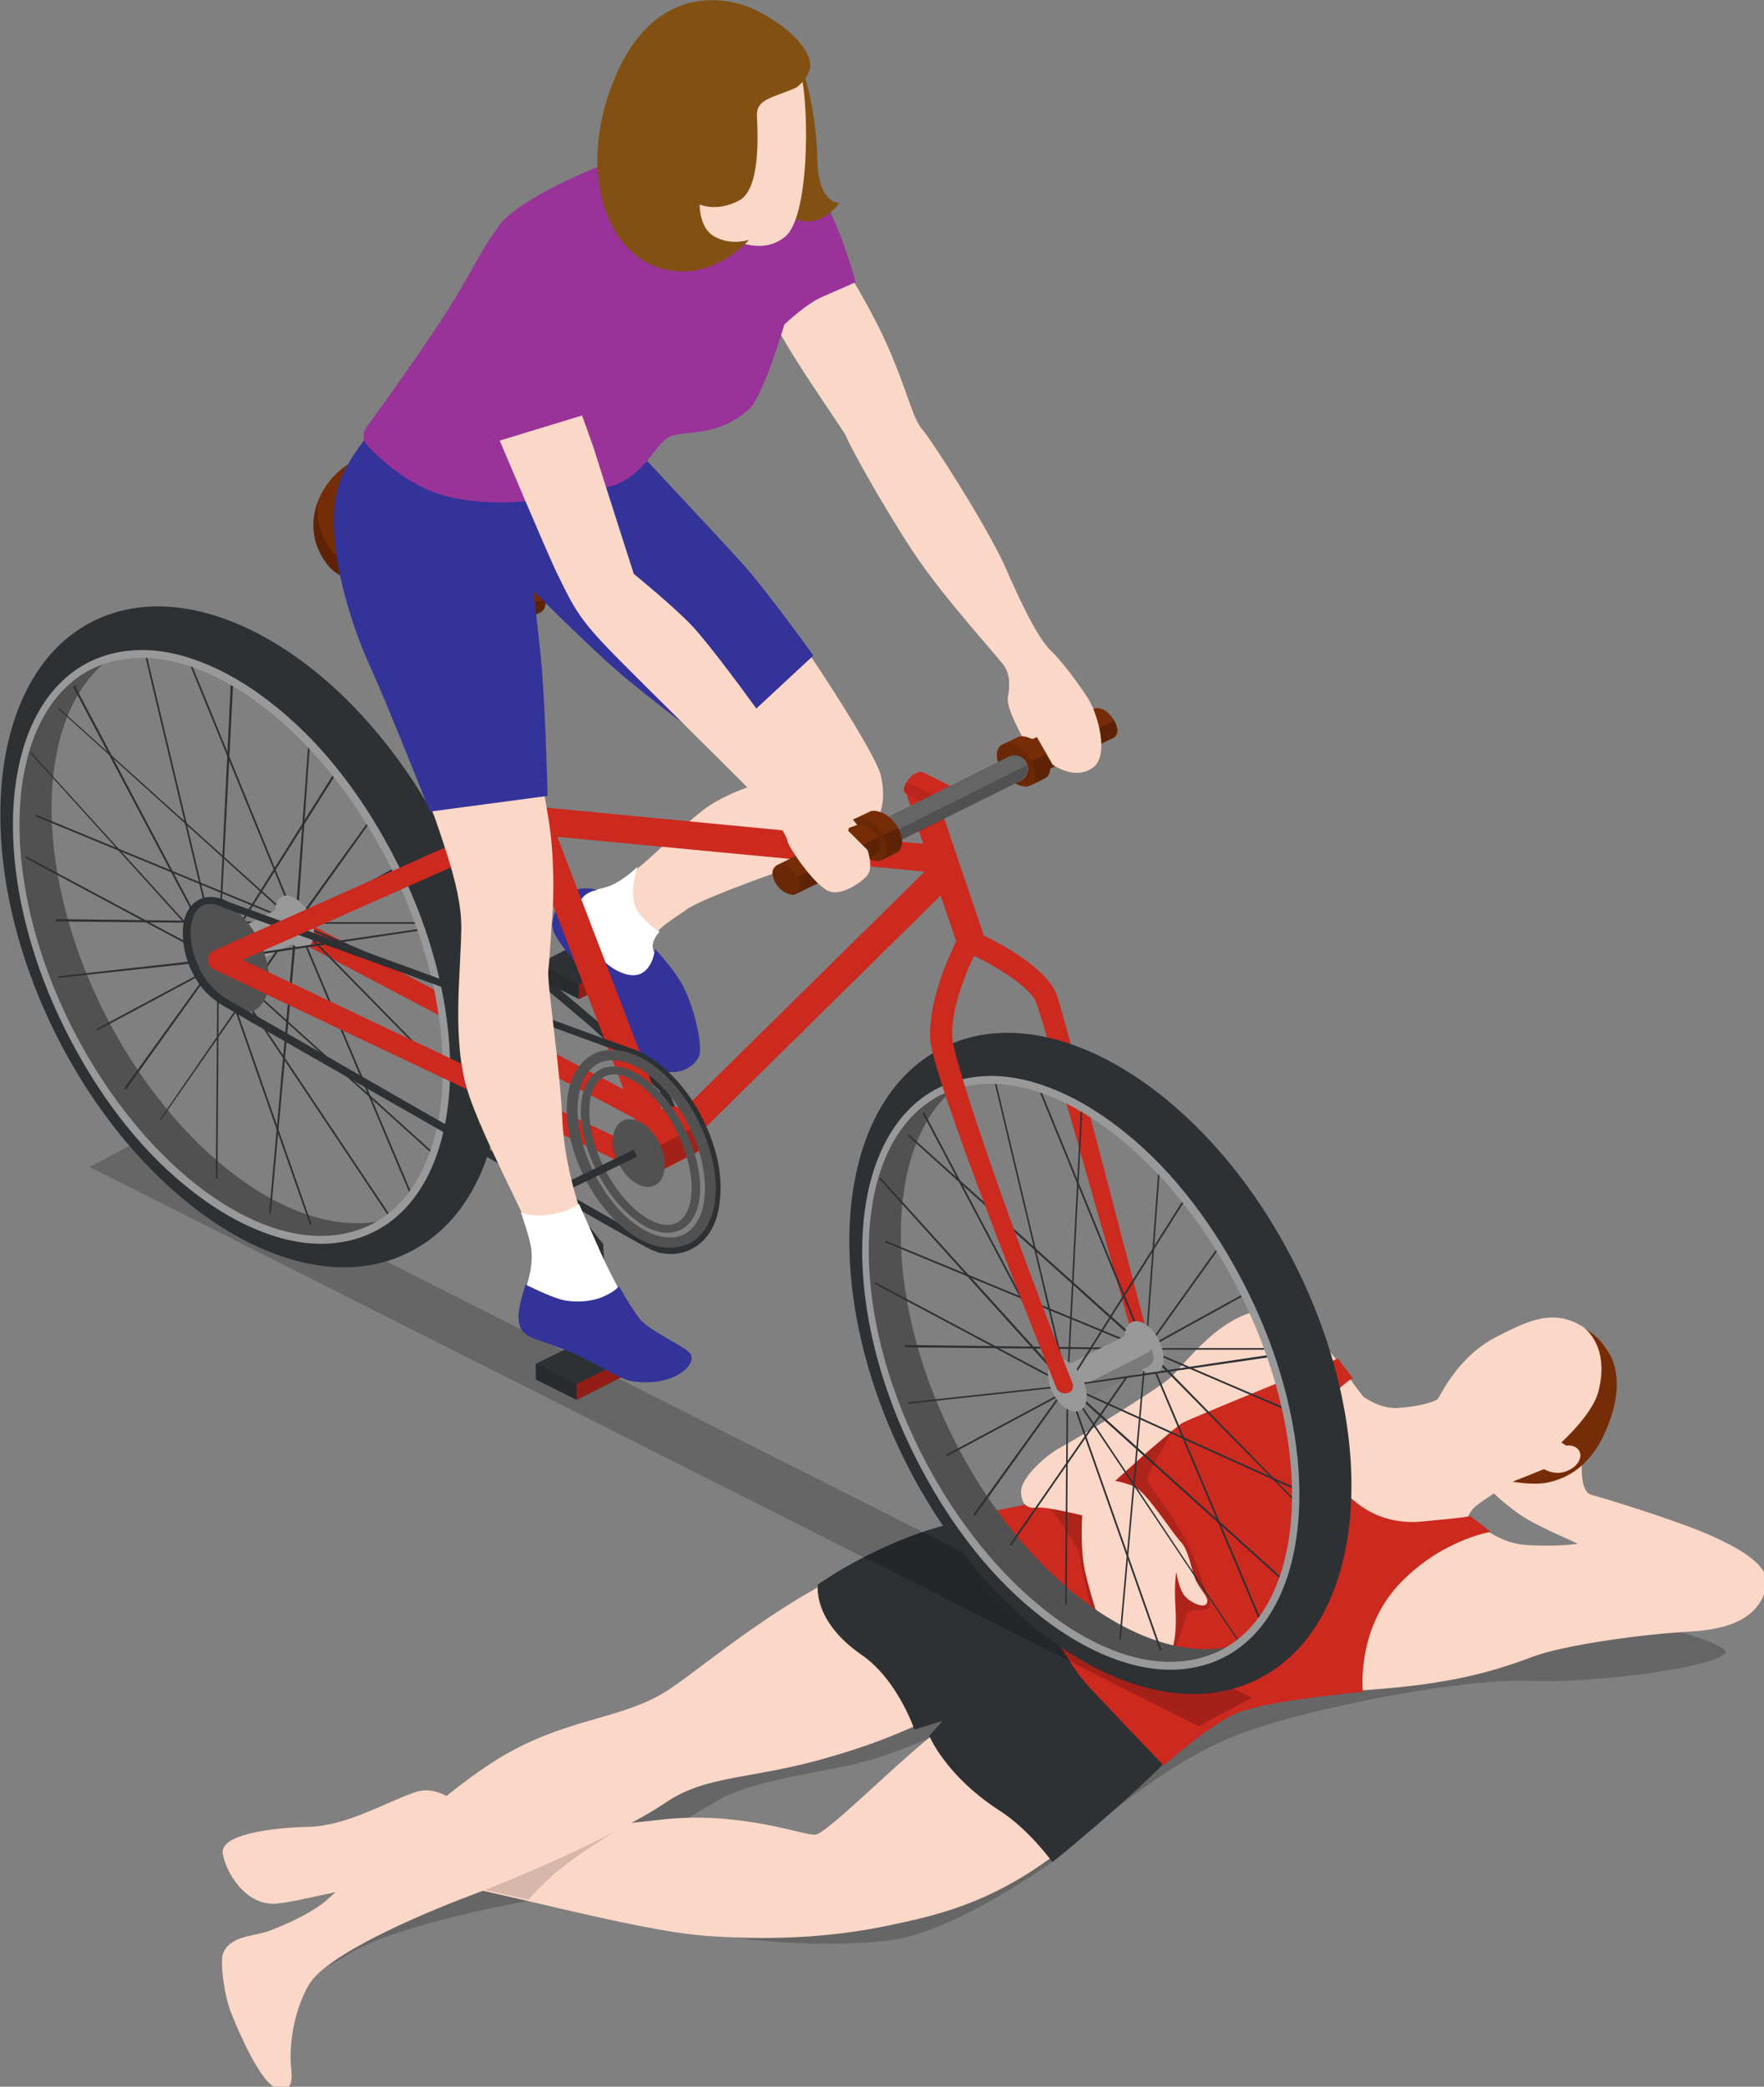<?xml version="1.0" encoding="UTF-8" standalone="no"?>
<svg
   xmlns:dc="http://purl.org/dc/elements/1.1/"
   xmlns:cc="http://creativecommons.org/ns#"
   xmlns:rdf="http://www.w3.org/1999/02/22-rdf-syntax-ns#"
   xmlns:svg="http://www.w3.org/2000/svg"
   xmlns="http://www.w3.org/2000/svg"
   id="svg3224"
   version="1.1"
   viewBox="0 0 59.612 70.499"
   height="70.499mm"
   width="59.612mm">
  <rect x="0" y="0" width="59.612" height="70.499" fill="#808080" stroke="none"/>
  <defs
     id="defs3218" />
  <g
     transform="translate(-88.344,-110.073)"
     id="layer1">
    <g
       transform="matrix(0.265,0,0,0.265,84.45,135.513)"
       id="g3804">
      <path
         style="opacity:0.2"
         d="m 209.7,107.5 c 0,0 27.3,5.5 24.9,7.4 -2.4,1.9 -17.2,3.7 -24.6,3.4 -9.9,-0.4 -30.8,4.1 -37.8,7 -9.5,3.8 -18.1,11.7 -20.8,14.1 -2.7,2.4 -15.4,11.1 -23.4,12 -21.1,2.3 -42.2,-5.7 -42.2,-5.7 0,0 -19.5,3 -26.8,7.5 -11.9,7.4 -12.2,2.7 -9.5,0.8 7.4,-5 37.1,-19.7 37.1,-19.7 l 17.7,-8.2 46.9,-9.5 c 0,0 -16.4,9.1 -25.2,11.7 -6.6,1.9 -15,2.3 -20.4,5.6 -4.5,2.7 -12.6,7.5 -12.6,7.5 l 44.6,-3.4 24,-19.2 25.9,-11.4 z"
         id="path3769" />
      <path
         style="fill:#fbd7c7"
         d="m 145.3,118.1 c -3.5,0.6 -8.1,4.1 -12.9,8.1 -4.8,4 -12.3,11.5 -13.7,11.7 -1.4,0.2 -9.5,-3.1 -19.8,-1.9 -10.3,1.2 -19.9,1.4 -22.2,0.4 -2.3,-1 -5.4,-5.2 -9.1,-3.9 -3.8,1.3 -8.5,4.2 -13.4,4.4 -5,0.1 -11.5,1 -11.1,3.4 0.4,2.5 3,6.7 6.8,6.4 3.7,-0.3 13.4,-3.4 19.9,-2.8 6.4,0.6 25.4,6.2 34.9,6.9 9.5,0.7 17.2,0 23.7,-1.4 6.5,-1.4 16.1,-3.3 27.5,-14.8 11.4,-11.5 14.8,-13.4 14.8,-13.4 0,0 -10.1,-5.7 -25.4,-3.1 z"
         id="path3771" />
      <path
         style="opacity:0.15"
         d="m 85.4,136.9 c 2.9,-0.1 6.3,-0.3 9.8,-0.6 -1.9,1 -6,3.6 -8.6,5.6 -1.8,1.4 -3.4,3 -4.5,4.3 -5.3,-1.2 -10,-2.3 -12.6,-2.5 -0.6,-0.1 -1.2,-0.1 -1.8,-0.1 l -0.3,-0.1 z"
         id="path3773" />
      <path
         style="fill:#fbd7c7"
         d="m 44.2,160.7 c 1,2.5 3.8,9 5.8,9.5 2,0.5 2,-0.9 1.8,-2.8 -0.2,-2 0.1,-6.6 2.3,-10.4 2.3,-3.8 13.8,-8.8 21,-11.5 7.2,-2.7 19.2,-8.1 24.5,-11.7 5.3,-3.6 11.1,-2.9 20.9,-5.8 9.8,-2.8 13,-5.4 14.6,-5.3 1.5,0.1 12.8,-1.4 13,-1.4 0.2,0 19.8,0.7 21.8,0 2,-0.7 11.1,-1.2 21.1,-2 9.9,-0.8 15.2,-2.6 19.2,-4.1 4,-1.5 14.2,-2.9 20.2,-3.2 6.6,-0.4 8.7,-2.8 9.5,-5.4 0.8,-2.6 -2.4,-4.8 -7.4,-7 -5,-2.1 -13.6,-4.7 -14.8,-5 -1.2,-0.3 -1.3,-2.3 -1.3,-3.6 0,-0.2 -0.1,-0.5 -0.3,-0.8 0.1,-0.3 0.2,-0.5 0.3,-0.7 0.2,-1 -0.9,-1.5 -0.9,-1.5 0,0 8.1,-8.1 3.4,-12.9 -4.7,-4.8 -8.3,-3.3 -13.3,-0.7 -5,2.5 -7.1,7.4 -7.6,8 0,0 -1.1,0.8 -5,1.1 -1.7,0.1 -3.2,-0.6 -4.4,-1.4 -0.5,-0.5 -1.7,-2.3 -1.9,-2.5 -1.7,-2.1 -3.3,-6.5 -9.4,-5.4 -6.1,1.1 -14.6,14 -20.3,18.5 -5.7,4.4 -13.6,4.5 -26.8,8.7 -13.2,4.2 -24.2,13.9 -29.9,17.8 -5.7,3.9 -12.1,3.6 -20.3,8 -8.3,4.4 -22.2,18 -24.2,19.5 -2,1.5 -4.8,2.7 -6.6,3.4 -2,0.8 -5,0.6 -6,2.8 -0.5,0.8 0,5.3 1,7.8 z M 209.7,101 c -3.7,-0.2 -5.2,-1.9 -7.9,-3.4 0.1,-0.3 0.3,-0.7 0.7,-1.2 0.3,-0.4 1.5,-1.2 2.7,-2 1.5,1.4 3.1,2.6 4.1,3.2 1.8,1.1 6.6,3.2 6.6,3.2 0,0 -2,0.4 -6.2,0.2 z"
         id="path3775" />
      <path
         style="fill:#2d3134"
         d="m 170,121.7 c -1.3,1.4 -3.5,3.5 -5.4,5.6 -5.5,5.9 -15.7,14.1 -15.7,14.1 0,0 -3,-4.2 -6.8,-6.6 -6.9,-4.5 -8.9,-9.5 -8.9,-9.5 l 1.7,-1.9 -3.6,1.1 c 0,0 -2.1,-6.3 -6.7,-9.5 -6.4,-4.4 -5.6,-9 -5.6,-9 0,0 6.3,-4.5 14.3,-7 7.6,-2.4 15.4,-2.8 15.4,-2.8 0,0 2.2,4.1 7,10.2 4.7,6 14.3,15.3 14.3,15.3 z"
         id="path3777" />
      <path
         style="fill:#cc291f"
         d="m 204.8,99.3 c 0,0 -6.4,1 -11.8,6.8 -5.4,5.9 -4.5,13.6 -4.5,13.6 0,0 -12.6,1.1 -16.3,2.8 -3.7,1.7 -9.1,6.6 -9.1,6.6 0,0 -5.3,-5.5 -9.3,-9.8 -5.6,-6 -6.9,-14 -9.4,-17.3 -2.5,-3.3 -5.4,-4.9 -5.4,-4.9 0,0 5.6,-1 11.8,-2.5 7,-1.7 13.5,-8.6 14.7,-9.2 2,-1 19.8,-8.2 19.8,-8.2 l 1.9,2.5 c 0,0 -6.8,3.9 -3.5,10.7 3.3,6.9 8.8,7.9 12.1,7.6 5.6,-0.5 6.4,-0.7 6.4,-0.7 z"
         id="path3779" />
      <path
         style="opacity:0.15"
         d="m 157,92.6 c 2.7,-2.1 6,-6.1 9.4,-9.7 -2,3.2 -5.2,8.6 -5.4,9.5 -0.2,1.3 4.5,5 7.1,13.4 0.3,0.8 0.9,2.2 0.9,2.7 -0.2,1.5 -2.8,0 -3.1,1.5 -0.5,2.4 -2,5.5 -2.4,5.8 -8.8,6 -11.2,-14.1 -11.2,-14.1 l -3.5,-5.3 c 3.2,-0.9 5.9,-2 8.2,-3.8 z"
         id="path3781" />
      <path
         style="fill:#fbd7c7"
         d="m 184.4,76.7 c 0,0 -3.5,-6.8 -9.3,-5.6 -5.8,1.3 -9.7,7.5 -11.6,8.9 -1.9,1.5 -11.4,7.4 -13.5,8.5 -2.1,1.1 -5.1,4 -5.1,5.6 0,1.6 0.7,2.3 2.1,2.1 1.3,-0.1 5.7,1 5.7,1 0,0 -0.3,4.4 0.4,7.3 0.7,2.9 2.5,9.7 4.9,11.6 1.1,0.8 3.2,1 4.7,0.3 1.6,-0.8 2.1,-3.8 1.9,-7.3 -0.2,-3.2 0.1,-4.7 0.1,-4.7 0,0 0.3,2.2 1.1,3.1 0.8,0.9 2.5,1.6 2.8,0.9 0.3,-0.7 -0.6,-1.4 -1.3,-2.7 -0.7,-1.3 -0.9,-4 -2.1,-5.2 -1.1,-1.2 -4.4,-6.4 -5.9,-7 -1.2,-0.5 -2.4,-0.7 -2.4,-0.7 0,0 7.4,-6.7 10.6,-9.4 3.2,-2.7 9.1,-7.2 10.7,-7.5 1.6,-0.4 6.2,0.8 6.2,0.8 z"
         id="path3783" />
      <path
         style="fill:#762c07"
         d="m 216.6,73.2 c 4.6,2.8 5.3,7.4 3,12.9 -2.1,5.1 -5.3,6.4 -7.5,6.9 -1.9,0.4 -4.5,-0.1 -4.5,-0.1 l 4,-1.6 c 0,0 1.1,0.7 2.4,0.4 1.7,-0.4 2.6,-1.8 2.1,-2.7 -0.5,-0.9 -1.7,-0.7 -1.7,-0.7 l -0.6,-0.4 c 0,0 3.9,-3.5 4.7,-6.4 1.6,-6 -1.9,-8.3 -1.9,-8.3 z"
         id="path3785" />
    </g>
    <g
       transform="matrix(0.265,0,0,0.265,81.09,106.859)"
       id="g4150">
      <path
         style="opacity:0.2"
         d="m 38.8,160.9 6.8,-3.6 141.4,71.3 -6.8,3.6 z"
         id="path3806" />
      <path
         style="fill:#cc291f"
         d="m 128.9,116.1 h 3.6 v 48.2 h -3.6 z"
         transform="matrix(0.702,0.712,-0.712,0.702,138.741,-51.285)"
         id="path3808" />
      <path
         style="fill:#cc291f"
         d="m 61.2,141.8 h 55.9 v 2.6 H 61.2 Z"
         transform="matrix(0.885,0.466,-0.466,0.885,76.911,-25.053)"
         id="path3810" />
      <path
         style="fill:#2d3134"
         d="m 113.7,156.3 -2.2,-5.1 -8.7,-8.1 -5.8,-4.9 c -0.1,-0.1 -0.2,-0.3 -0.2,-0.5 0,-0.2 0.1,-0.3 0.3,-0.4 l 1.6,-0.7 0.4,0.9 -0.9,0.3 5.2,4.4 8.8,8.1 c 0,0 0.1,0.1 0.1,0.2 l 2.2,5.2 z"
         id="path3812" />
      <path
         style="fill:#fbd7c7"
         d="m 110,74.6 c 0,0 12.5,9.6 16.6,15.2 4.1,5.6 12.5,18.5 13.1,21.2 1,4.4 -0.5,7.9 -6.3,9.9 -4.6,1.6 -16.1,5.5 -18.5,7.2 -2.4,1.7 -4.2,2.6 -4.5,4.5 -0.3,1.9 1.2,6 -0.5,6.8 -1.7,0.8 -10.2,-8.4 -9.9,-10.4 0.3,-1.9 3.2,-2.8 6.3,-4.5 3.2,-1.7 8,-7.2 11.3,-9.5 2.9,-2 7.2,-3.2 7.2,-3.2 0,0 -9.2,-6.8 -14.9,-11.7 C 104.3,95.1 98.6,87 98.6,87 Z"
         id="path3814" />
      <path
         style="fill:#2d3134"
         d="M 101.2,139.5 96,136.9 V 135 l 9.1,-4.6 5.2,2.6 v 2 z"
         id="path3816" />
      <path
         style="opacity:0.11"
         d="m 96,135 v 1.9 l 5.2,2.6 v -1.9 z"
         id="path3818" />
      <path
         style="fill:#cc291f"
         d="m 110.3,133 v 2 l -9.1,4.5 v -1.9 z"
         id="path3820" />
      <path
         style="opacity:0.29"
         d="m 110.3,133 v 2 l -9.1,4.5 v -1.9 z"
         id="path3822" />
      <path
         style="fill:#cc291f"
         d="m 173.3,184.6 c -0.5,0.1 -1,-0.2 -1.1,-0.7 -4.1,-14.6 -11.7,-41.4 -12.7,-44 -1,-2.5 -7.8,-6 -9,-6.4 l 0.7,-2.8 c 0.5,0.1 9.3,4 10.9,8.2 1.2,3.2 10.1,37.9 11.9,44.5 0.2,0.5 -0.1,1.1 -0.7,1.2 z"
         id="path3824" />
      <path
         style="fill:#656565"
         d="m 148.9,195.4 c -9.3,-18.6 -8.7,-38.1 0.9,-45.1 -0.9,0.2 -1.8,0.6 -2.6,1 -11.5,5.7 -12.8,26.5 -2.8,46.3 9.9,19.8 27.2,31.2 38.7,25.5 0.7,-0.3 1.3,-0.7 1.9,-1.2 -11.3,3 -26.9,-8.1 -36.1,-26.5 z"
         id="path3826" />
      <path
         style="opacity:0.2"
         d="m 148.9,195.4 c -9.3,-18.6 -8.7,-38.1 0.9,-45.1 -0.9,0.2 -1.8,0.6 -2.6,1 -11.5,5.7 -12.8,26.5 -2.8,46.3 9.9,19.8 27.2,31.2 38.7,25.5 0.7,-0.3 1.3,-0.7 1.9,-1.2 -11.3,3 -26.9,-8.1 -36.1,-26.5 z"
         id="path3828" />
      <path
         style="fill:#2d3134"
         d="m 170.3,221.2 h -0.2 l 3.3,-37.1 1.9,-25.7 h 0.2 l -1.9,25.7 z"
         id="path3830" />
      <path
         style="fill:#2d3134"
         d="M 188.9,220.9 173.4,184.2 159,149 l 0.2,-0.1 14.4,35.2 15.5,36.7 z"
         id="path3832" />
      <path
         style="fill:#2d3134"
         d="m 156.3,209.2 -0.2,-0.1 17.3,-25 10.3,-14.4 0.2,0.1 -10.3,14.4 z"
         id="path3834" />
      <path
         style="fill:#2d3134"
         d="m 194.5,205.6 -21.1,-21.4 -30.3,-27.3 0.1,-0.2 30.4,27.3 21,21.5 z"
         id="path3836" />
      <path
         style="fill:#2d3134"
         d="m 193.9,193 -20.5,-8.8 -33.2,-13.7 0.1,-0.2 33.2,13.7 20.5,8.8 z"
         id="path3838" />
      <path
         style="fill:#2d3134"
         d="m 173.5,184.2 -30.7,-0.3 v -0.3 l 30.7,0.4 h 19.4 v 0.2 z"
         id="path3840" />
      <path
         style="fill:#2d3134"
         d="m 148.1,197.8 -0.1,-0.2 25.4,-13.6 13.6,-7.5 0.1,0.2 -13.6,7.5 z"
         id="path3842" />
      <ellipse
         style="fill:#999999"
         cx="173.4"
         cy="184"
         rx="2.1"
         ry="3.6"
         transform="matrix(0.894,-0.447,0.447,0.894,-63.991,96.932)"
         id="ellipse3844" />
      <path
         style="fill:#999999"
         d="m 163,186.4 8.5,-4.3 c 1.2,-0.6 1.8,0.3 2.4,1.5 0.6,1.2 0.9,2.2 -0.3,2.8 l -8.5,4.3 z"
         id="path3846" />
      <path
         style="opacity:0.2"
         d="m 174.2,184.1 c -0.1,0.2 -0.3,0.4 -0.7,0.6 l -8.5,4.3 -1.4,-2.9 -0.5,0.3 2.1,4.3 8.5,-4.3 c 1,-0.5 0.9,-1.3 0.5,-2.3 z"
         id="path3848" />
      <g
         style="fill:#2d3134"
         id="g3866">
        <path
           d="m 163.4,216.7 h -0.2 l 0.2,-27.9 1.8,-35.2 h 0.2 l -1.8,35.2 z"
           id="path3850" />
        <path
           d="m 175.3,222.6 -11.9,-33.8 -9.3,-39.1 h 0.2 l 9.3,39 11.9,33.8 z"
           id="path3852" />
        <path
           d="m 151.7,205.4 -0.2,-0.2 11.9,-16.5 14.8,-23.5 0.2,0.1 -14.8,23.5 z"
           id="path3854" />
        <path
           d="m 185.4,221.6 -22,-32.8 -18.4,-34.8 0.2,-0.1 18.4,34.8 21.9,32.8 z"
           id="path3856" />
        <path
           d="m 192.2,214.8 -28.8,-25.9 -23.9,-26.5 0.2,-0.1 23.9,26.4 28.8,26 z"
           id="path3858" />
        <path
           d="m 194.2,202.8 -30.7,-13.9 -24.6,-13.1 0.1,-0.2 24.6,13.1 30.7,13.9 z"
           id="path3860" />
        <path
           d="m 143.2,191.1 v -0.2 l 20.3,-2.2 27.5,-4.1 v 0.3 l -27.5,4 z"
           id="path3862" />
        <path
           d="m 192.6,173.5 c -11.1,-22.2 -31.3,-34.7 -45,-27.8 -13.8,6.9 -15.9,30.5 -4.8,52.7 11.1,22.2 31.3,34.7 45,27.8 13.8,-6.9 15.9,-30.5 4.8,-52.7 z m -9.5,49.5 c -11.5,5.7 -28.8,-5.7 -38.7,-25.5 -9.9,-19.8 -8.6,-40.5 2.8,-46.3 11.5,-5.7 28.8,5.7 38.7,25.5 10,19.9 8.7,40.6 -2.8,46.3 z"
           id="path3864" />
      </g>
      <path
         style="fill:#999999"
         d="m 176.6,225 c -5.4,0 -11.6,-2.7 -17.4,-7.5 -6,-4.9 -11.2,-11.8 -15.2,-19.8 -10,-20 -8.6,-41.1 3.1,-46.9 2,-1 4.3,-1.5 6.7,-1.5 5.4,0 11.6,2.7 17.4,7.5 6,4.9 11.2,11.8 15.2,19.8 10,20 8.6,41.1 -3.1,46.9 -2,1 -4.3,1.5 -6.7,1.5 z m -22.9,-74.7 c -2.3,0 -4.4,0.5 -6.3,1.4 -11.2,5.6 -12.4,26.1 -2.6,45.6 7.9,15.7 20.9,26.7 31.8,26.7 2.3,0 4.4,-0.5 6.3,-1.4 11.2,-5.6 12.4,-26.1 2.6,-45.6 -7.8,-15.7 -20.9,-26.7 -31.8,-26.7 z"
         id="path3868" />
      <ellipse
         style="fill:#999999"
         cx="163.6"
         cy="188.8"
         rx="2.1"
         ry="3.6"
         transform="matrix(0.894,-0.447,0.447,0.894,-67.162,93.071)"
         id="ellipse3870" />
      <path
         style="fill:#ffffff"
         d="m 108.7,122.6 c 0,0 -1.5,3.9 0.2,6 1.7,2 2.6,2.3 2.6,2.3 0,0 -1.4,1.4 -0.7,2.6 0.7,1.1 1.8,3.8 -0.4,5 -2.3,1.1 -9.8,-5 -9.8,-7.2 0,-2.2 0.9,-5.4 0.9,-5.4 0,0 2.4,-0.3 4.1,-1 1.7,-0.9 3.1,-2.3 3.1,-2.3 z"
         id="path3872" />
      <path
         style="fill:#656565"
         d="M 40.6,141.1 C 31.3,122.5 31.9,103 41.5,96 c -0.9,0.2 -1.8,0.6 -2.6,1 -11.5,5.7 -12.8,26.5 -2.8,46.3 9.9,19.8 27.2,31.2 38.7,25.5 0.7,-0.3 1.3,-0.7 1.9,-1.2 -11.3,3 -26.9,-8.2 -36.1,-26.5 z"
         id="path3874" />
      <path
         style="opacity:0.2"
         d="M 40.6,141.1 C 31.3,122.5 31.9,103 41.5,96 c -0.9,0.2 -1.8,0.6 -2.6,1 -11.5,5.7 -12.8,26.5 -2.8,46.3 9.9,19.8 27.2,31.2 38.7,25.5 0.7,-0.3 1.3,-0.7 1.9,-1.2 -11.3,3 -26.9,-8.2 -36.1,-26.5 z"
         id="path3876" />
      <path
         style="fill:#2d3134"
         d="m 61.9,166.9 -0.2,-0.1 3.3,-37 1.9,-25.7 h 0.2 l -1.8,25.7 z"
         id="path3878" />
      <path
         style="fill:#2d3134"
         d="M 80.6,166.6 65.1,129.9 50.7,94.7 l 0.2,-0.1 14.4,35.2 15.5,36.7 z"
         id="path3880" />
      <path
         style="fill:#2d3134"
         d="m 47.9,154.9 -0.1,-0.1 17.3,-25.1 10.3,-14.3 0.2,0.1 -10.3,14.4 z"
         id="path3882" />
      <path
         style="fill:#2d3134"
         d="m 86.1,151.3 -21,-21.4 -30.3,-27.4 0.1,-0.1 30.3,27.3 21.1,21.5 z"
         id="path3884" />
      <path
         style="fill:#2d3134"
         d="M 85.5,138.7 65.1,129.9 31.9,116.2 32,116 l 33.2,13.7 20.4,8.7 z"
         id="path3886" />
      <path
         style="fill:#2d3134"
         d="m 65.2,129.9 -30.7,-0.3 v -0.3 l 30.7,0.4 h 19.4 v 0.2 z"
         id="path3888" />
      <path
         style="fill:#2d3134"
         d="m 39.8,143.5 -0.1,-0.2 25.4,-13.6 13.6,-7.5 0.1,0.2 -13.6,7.5 z"
         id="path3890" />
      <ellipse
         style="fill:#999999"
         cx="65"
         cy="129.7"
         rx="2.1"
         ry="3.6"
         transform="matrix(0.894,-0.447,0.447,0.894,-51.138,42.761)"
         id="ellipse3892" />
      <path
         style="fill:#999999"
         d="m 54.7,132.1 9.1,-4.6 2.1,4.3 -9.1,4.6 z"
         id="path3894" />
      <path
         style="fill:#2d3134"
         d="m 55.1,162.4 h -0.2 l 0.2,-27.9 1.7,-35.2 h 0.3 l -1.8,35.2 z"
         id="path3896" />
      <path
         style="fill:#2d3134"
         d="M 66.9,168.3 55.1,134.5 45.8,95.4 46,95.3 l 9.3,39.1 11.8,33.8 z"
         id="path3898" />
      <path
         style="fill:#2d3134"
         d="m 43.4,151.1 -0.2,-0.2 11.9,-16.5 14.8,-23.6 0.2,0.2 -14.8,23.5 z"
         id="path3900" />
      <path
         style="fill:#2d3134"
         d="M 77,167.3 55.1,134.5 36.7,99.7 l 0.2,-0.2 18.4,34.9 21.9,32.8 z"
         id="path3902" />
      <path
         style="fill:#2d3134"
         d="m 83.9,160.5 -28.8,-26 -23.9,-26.4 0.1,-0.1 24,26.4 28.7,25.9 z"
         id="path3904" />
      <path
         style="fill:#2d3134"
         d="m 85.9,148.5 -30.8,-13.9 -24.5,-13.1 0.1,-0.2 24.5,13.1 30.7,13.9 z"
         id="path3906" />
      <path
         style="fill:#2d3134"
         d="m 34.8,136.8 v -0.2 l 20.4,-2.3 27.4,-4 0.1,0.2 -27.5,4.1 z"
         id="path3908" />
      <path
         style="fill:#2d3134"
         d="M 84.3,119.1 C 73.2,96.9 53,84.5 39.3,91.3 25.6,98.1 23.4,121.8 34.5,144 c 11.1,22.2 31.3,34.7 45,27.8 13.8,-6.8 15.9,-30.4 4.8,-52.7 z m -9.5,49.6 C 63.3,174.4 46,163 36.1,143.2 c -9.9,-19.8 -8.6,-40.5 2.8,-46.3 11.5,-5.7 28.8,5.7 38.7,25.5 9.9,19.9 8.7,40.6 -2.8,46.3 z"
         id="path3910" />
      <path
         style="fill:#999999"
         d="m 68.3,170.7 c -5.4,0 -11.6,-2.7 -17.4,-7.5 -6,-4.9 -11.2,-11.8 -15.2,-19.8 -10,-20 -8.6,-41.1 3.1,-46.9 2,-1 4.3,-1.5 6.7,-1.5 5.4,0 11.6,2.7 17.4,7.5 6,4.9 11.2,11.8 15.2,19.8 10,20 8.6,41.1 -3.1,46.9 -2,1 -4.3,1.5 -6.7,1.5 z M 45.4,96 c -2.3,0 -4.4,0.5 -6.3,1.4 -11.2,5.6 -12.4,26.1 -2.6,45.6 7.9,15.7 20.9,26.7 31.8,26.7 2.3,0 4.4,-0.5 6.3,-1.4 C 85.8,162.7 87,142.2 77.2,122.7 69.3,106.9 56.3,96 45.4,96 Z"
         id="path3912" />
      <ellipse
         style="fill:#999999"
         cx="55.3"
         cy="134.5"
         rx="2.1"
         ry="3.6"
         transform="matrix(0.894,-0.447,0.447,0.894,-54.309,38.9)"
         id="ellipse3914" />
      <ellipse
         style="fill:#656565"
         cx="56.4"
         cy="134.1"
         rx="4.5"
         ry="7.7"
         transform="matrix(0.894,-0.447,0.447,0.894,-53.989,39.361)"
         id="ellipse3916" />
      <ellipse
         style="opacity:0.2"
         cx="56.4"
         cy="134.1"
         rx="4.5"
         ry="7.7"
         transform="matrix(0.894,-0.447,0.447,0.894,-53.989,39.361)"
         id="ellipse3918" />
      <path
         style="fill:#333399"
         d="m 103.6,125.6 c 0,0 -2.1,-0.6 -3.2,0.2 -1,0.8 -2.5,2 -2.6,4.2 -0.1,2.2 5.1,6.5 6.6,10 1.6,3.5 5.8,7.7 6.6,8.2 2.4,1.5 5.2,0 5.6,-1.7 0.3,-1.7 -0.9,-7 -2.8,-9.8 -1.3,-1.9 -2.9,-3.6 -2.9,-3.6 0,0 -0.2,2.5 -1.9,3.2 -1.7,0.7 -4.4,-1 -5.4,-2.6 -1,-1.6 -2.9,-5.7 -2.1,-6.9 0.7,-1.1 2.1,-1.2 2.1,-1.2 z"
         id="path3920" />
      <path
         style="fill:#cc291f"
         d="m 70.3,126.4 h 59.9 V 130 H 70.3 Z"
         transform="matrix(0.358,0.934,-0.934,0.358,183.955,-11.319)"
         id="path3922" />
      <path
         style="fill:#cc291f"
         d="m 70.3,126.4 h 59.9 V 130 H 70.3 Z"
         transform="matrix(0.358,0.934,-0.934,0.358,183.955,-11.319)"
         id="path3924" />
      <path
         style="fill:#2d3134"
         d="m 110.3,171.4 c -1.5,-0.7 -23.7,-13.4 -44.5,-25.3 -5.1,-2.9 -8.9,-5.1 -9,-5.2 -1.5,-0.8 -3.5,-2 -4.8,-4.6 -1,-1.9 -1.4,-3.9 -1.3,-5.7 0.1,-1.9 0.9,-3.2 2.1,-3.8 1,-0.5 2.4,-0.4 3.7,0.3 l 51.9,18.9 c 3.3,1.3 6.5,4.6 8.6,8.8 1.7,3.4 2.5,6.9 2.2,10 -0.2,3.2 -1.5,5.5 -3.7,6.6 -0.8,0.4 -1.7,0.6 -2.6,0.6 -0.5,0 -1.1,-0.1 -1.6,-0.2 z m 0.4,-0.9 0.2,0.1 c 0.7,0.2 1.4,0.3 2.1,0.3 0.8,0 1.5,-0.2 2.1,-0.5 1.8,-0.9 2.9,-3 3.1,-5.8 0.2,-2.9 -0.5,-6.3 -2.1,-9.5 -2.1,-4.1 -5.2,-7.3 -8.3,-8.4 L 107.5,146.6 56,127.9 c -1.1,-0.6 -2.1,-0.7 -2.8,-0.3 -0.9,0.5 -1.4,1.5 -1.5,3 -0.1,1.6 0.3,3.4 1.2,5.2 1.2,2.3 2.9,3.5 4.3,4.2 0.1,0.1 3,1.7 9.1,5.2 14,8.1 43.3,24.8 44.4,25.3 z"
         id="path3926" />
      <path
         style="fill:#cc291f"
         d="M 107.8,160.9 54.6,135.7 c -0.5,-0.2 -0.7,-0.7 -0.7,-1.2 0,-0.5 0.3,-1 0.8,-1.2 l 39,-17.4 0.9,2.5 -36.3,16.1 50.6,24 z"
         id="path3928" />
      <path
         style="fill:#cc291f"
         d="m 146.8,123.4 -49.6,-4.7 c -0.5,0 -0.9,-0.3 -1.1,-0.7 -0.5,-1.1 -0.1,-2.3 1,-2.9 l 50,4.8 z"
         id="path3930" />
      <path
         style="fill:#cc291f"
         d="m 149.9,133.9 -7,-20.7 0.2,-1.3 3.1,-0.1 7.1,21 z"
         id="path3932" />
      <path
         style="fill:#cc291f"
         d="m 163.6,189.7 c -0.6,0.2 -1.2,0 -1.5,-0.6 -2.9,-7.2 -15.8,-39.5 -16.1,-44.5 -0.3,-6.1 3.8,-13.3 3.9,-13.7 l 2.5,1.4 c 0,0.1 -3.8,6.9 -3.6,12 0.2,3.6 8.8,27.9 15.2,43.8 0.4,0.8 0.2,1.4 -0.4,1.6 z"
         id="path3934" />
      <path
         style="fill:#cc291f"
         d="m 144.2,110.7 c 0.4,-0.2 0.7,-0.2 0.9,-0.1 l 4.4,2.2 c 0.3,0.1 0.4,0.4 0.4,0.8 0,0.8 -0.6,1.7 -1.4,2 -0.4,0.2 -0.7,0.2 -1,0.1 0,0 -4.4,-2.2 -4.5,-2.3 -0.2,-0.1 -0.4,-0.4 -0.4,-0.7 0.2,-0.7 0.8,-1.7 1.6,-2 z"
         id="path3936" />
      <path
         style="opacity:0.1"
         d="m 147.6,115.7 c -0.1,0 -4.4,-2.2 -4.5,-2.3 -0.2,-0.1 -0.4,-0.4 -0.4,-0.7 0,-0.3 0.1,-0.6 0.3,-0.9 l 4.4,2.2 c -0.2,0.3 -0.3,0.6 -0.3,0.9 0.2,0.4 0.3,0.7 0.5,0.8 z"
         id="path3938" />
      <path
         style="opacity:0.11"
         d="m 147.3,114.9 c 0,0.8 0.6,1.1 1.4,0.7 0.8,-0.4 1.4,-1.3 1.4,-2 0,-0.7 -0.6,-1.1 -1.4,-0.7 -0.8,0.4 -1.4,1.3 -1.4,2 z"
         id="path3940" />
      <path
         style="fill:#cc291f"
         d="m 114.2,153.5 c -0.7,-0.4 -1.4,-0.4 -1.9,-0.2 l -6,3.1 c -0.5,0.2 -0.8,0.8 -0.8,1.5 0,1.5 1.2,3.3 2.7,4.1 0.7,0.4 1.4,0.4 1.9,0.2 0,0 6,-3.1 6.2,-3.2 0.4,-0.3 0.7,-0.8 0.7,-1.5 -0.1,-1.4 -1.3,-3.2 -2.8,-4 z"
         id="path3942" />
      <path
         style="opacity:0.2"
         d="m 110,162.2 c 0.2,-0.1 6,-3.1 6.1,-3.1 0.4,-0.3 0.7,-0.8 0.7,-1.5 0,-0.6 -0.2,-1.3 -0.5,-1.9 l -6,3.1 c 0.3,0.6 0.5,1.3 0.5,1.9 0,0.7 -0.3,1.2 -0.8,1.5 z"
         id="path3944" />
      <path
         style="opacity:0.11"
         d="m 110.8,160.7 c 0,1.5 -1.2,2.1 -2.7,1.4 -1.5,-0.7 -2.7,-2.6 -2.7,-4.1 0,-1.5 1.2,-2.1 2.7,-1.4 1.5,0.8 2.7,2.6 2.7,4.1 z"
         id="path3946" />
      <path
         style="fill:#656565"
         d="m 112.8,171.2 c -3.8,0 -8.2,-3.6 -10.9,-9 -3.4,-6.8 -2.9,-13.6 1.2,-15.7 0.7,-0.4 1.5,-0.5 2.4,-0.5 3.8,0 8.2,3.6 10.9,9 3.4,6.8 2.9,13.6 -1.2,15.7 -0.8,0.3 -1.6,0.5 -2.4,0.5 z m -7.3,-23.9 c -0.6,0 -1.2,0.1 -1.8,0.4 -3.3,1.7 -3.6,7.9 -0.6,13.9 2.4,4.9 6.4,8.3 9.7,8.3 0.6,0 1.2,-0.1 1.8,-0.4 3.3,-1.7 3.6,-7.9 0.6,-13.9 -2.4,-4.9 -6.4,-8.3 -9.7,-8.3 z"
         id="path3948" />
      <path
         style="fill:#656565"
         d="m 112.5,169.3 c -3,0 -6.7,-3.2 -9,-7.8 -2.9,-5.7 -2.7,-11.4 0.4,-13 0.5,-0.3 1.1,-0.4 1.7,-0.4 3,0 6.7,3.2 9,7.8 2.9,5.7 2.7,11.4 -0.4,13 -0.5,0.2 -1.1,0.4 -1.7,0.4 z m -6.9,-20.2 c -0.4,0 -0.8,0.1 -1.2,0.3 -2.5,1.3 -2.5,6.6 0,11.6 2.1,4.2 5.5,7.3 8.1,7.3 0.4,0 0.8,-0.1 1.2,-0.3 2.5,-1.3 2.5,-6.6 0,-11.6 -2.1,-4.3 -5.5,-7.3 -8.1,-7.3 z"
         id="path3950" />
      <ellipse
         style="fill:#656565"
         cx="108.9"
         cy="159.2"
         rx="2.9"
         ry="4.6"
         transform="matrix(0.894,-0.447,0.447,0.894,-59.68,65.488)"
         id="ellipse3952" />
      <path
         style="opacity:0.2"
         d="m 112.8,171.2 c -3.8,0 -8.2,-3.6 -10.9,-9 -3.4,-6.8 -2.9,-13.6 1.2,-15.7 0.7,-0.4 1.5,-0.5 2.4,-0.5 3.8,0 8.2,3.6 10.9,9 3.4,6.8 2.9,13.6 -1.2,15.7 -0.8,0.3 -1.6,0.5 -2.4,0.5 z m -7.3,-23.9 c -0.6,0 -1.2,0.1 -1.8,0.4 -3.3,1.7 -3.6,7.9 -0.6,13.9 2.4,4.9 6.4,8.3 9.7,8.3 0.6,0 1.2,-0.1 1.8,-0.4 3.3,-1.7 3.6,-7.9 0.6,-13.9 -2.4,-4.9 -6.4,-8.3 -9.7,-8.3 z"
         id="path3954" />
      <path
         style="opacity:0.2"
         d="m 112.5,169.3 c -3,0 -6.7,-3.2 -9,-7.8 -2.9,-5.7 -2.7,-11.4 0.4,-13 0.5,-0.3 1.1,-0.4 1.7,-0.4 3,0 6.7,3.2 9,7.8 2.9,5.7 2.7,11.4 -0.4,13 -0.5,0.2 -1.1,0.4 -1.7,0.4 z m -6.9,-20.2 c -0.4,0 -0.8,0.1 -1.2,0.3 -2.5,1.3 -2.5,6.6 0,11.6 2.1,4.2 5.5,7.3 8.1,7.3 0.4,0 0.8,-0.1 1.2,-0.3 2.5,-1.3 2.5,-6.6 0,-11.6 -2.1,-4.3 -5.5,-7.3 -8.1,-7.3 z"
         id="path3956" />
      <ellipse
         style="opacity:0.2"
         cx="108.9"
         cy="159.2"
         rx="2.9"
         ry="4.6"
         transform="matrix(0.894,-0.447,0.447,0.894,-59.68,65.488)"
         id="ellipse3958" />
      <path
         style="fill:#762c07"
         d="m 168.1,102.6 c -0.5,-0.2 -0.9,-0.3 -1.2,-0.1 l -10.2,5 c -0.3,0.2 -0.6,0.5 -0.6,1 0,1 0.8,2.2 1.8,2.6 0.5,0.2 0.9,0.3 1.2,0.1 0,0 10.2,-5 10.3,-5 0.3,-0.2 0.5,-0.5 0.5,-1 -0.1,-0.9 -0.9,-2.1 -1.8,-2.6 z"
         id="path3960" />
      <path
         style="opacity:0.2"
         d="m 159.1,111.2 c 0.1,-0.1 10.2,-5 10.2,-5 0.3,-0.2 0.5,-0.5 0.5,-1 0,-0.4 -0.1,-0.8 -0.3,-1.2 l -10.2,5 c 0.2,0.4 0.3,0.8 0.3,1.2 0,0.5 -0.2,0.9 -0.5,1 z"
         id="path3962" />
      <path
         style="opacity:0.11"
         d="m 159.6,110.2 c 0,1 -0.8,1.4 -1.8,0.9 -1,-0.5 -1.8,-1.7 -1.8,-2.6 0,-0.9 0.8,-1.4 1.8,-0.9 1,0.5 1.8,1.7 1.8,2.6 z"
         id="path3964" />
      <path
         style="fill:#2d3134"
         d="m 105.6,183.9 -0.4,-0.9 2.4,-1 -3.9,-5 c -0.1,-0.1 -0.1,-0.2 -0.1,-0.3 l -0.3,-5.7 -5.4,-6.7 c -0.1,-0.1 -0.1,-0.3 -0.1,-0.4 0,-0.1 0.1,-0.3 0.3,-0.3 l 10.1,-4.9 0.4,0.9 -9.5,4.6 5.1,6.4 c 0.1,0.1 0.1,0.2 0.1,0.3 l 0.3,5.7 4.1,5.4 c 0.1,0.1 0.1,0.3 0.1,0.4 0,0.1 -0.1,0.3 -0.3,0.3 z"
         id="path3966" />
      <path
         style="fill:#2d3134"
         d="M 100.9,190.6 95.7,188 v -2 l 9.1,-4.5 5.2,2.6 v 1.9 z"
         id="path3968" />
      <path
         style="opacity:0.11"
         d="m 95.7,186 v 2 l 5.2,2.6 v -2 z"
         id="path3970" />
      <path
         style="fill:#cc291f"
         d="m 110,184.1 v 1.9 l -9.1,4.6 v -2 z"
         id="path3972" />
      <path
         style="opacity:0.29"
         d="m 110,184.1 v 1.9 l -9.1,4.6 v -2 z"
         id="path3974" />
      <ellipse
         style="fill:#cc291f"
         cx="89.5"
         cy="100.2"
         rx="1.8"
         ry="0.8"
         transform="matrix(0.942,-0.336,0.336,0.942,-28.424,35.839)"
         id="ellipse3976" />
      <path
         style="fill:#656565"
         d="m 90.6,99.6 -10.8,-28.4 -2.4,0.9 10.8,28.3 c 0.1,0.3 0.8,0.4 1.4,0.1 0.7,-0.1 1.2,-0.6 1,-0.9 z"
         id="path3978" />
      <path
         style="opacity:0.2"
         d="M 90.6,99.6 79.8,71.2 77.4,72.1 77.6,72.6 79.1,72 90,100.3 c 0.4,-0.1 0.7,-0.4 0.6,-0.7 z"
         id="path3980" />
      <path
         style="fill:#762c07"
         d="m 71.8,71.3 c -4.1,2.6 -6.3,8.5 -2.5,13 2.7,3.2 9,1.4 14.1,2.9 5.1,1.5 9.9,4.8 13,2.9 1.2,-0.7 0.5,-3.7 -2.5,-6.5 -3.1,-2.8 -7.4,-8.3 -7.6,-8.7 -1,-1.8 -8,-7.7 -14.5,-3.6 z"
         id="path3982" />
      <path
         style="opacity:0.2"
         d="M 83.9,85.4 C 78.8,83.9 72.5,85.8 69.8,82.5 68.1,80.4 67.6,78.1 68,75.9 c -1.1,2.7 -0.9,5.8 1.3,8.5 2.7,3.2 9,1.4 14.1,2.9 5.1,1.5 9.9,4.8 13,2.9 0.5,-0.3 0.6,-0.9 0.5,-1.8 -3.2,1.8 -8,-1.5 -13,-3 z"
         id="path3984" />
      <path
         style="fill:#fbd7c7"
         d="m 81.2,65.2 c 0,0 -8.7,5 -8.6,13.1 0.1,8.1 7,26.9 8.6,32.9 1.6,6 5.1,13.4 5,19.4 -0.1,6 -1.2,14.1 0.8,20.6 2,6.4 8.6,18.1 8.6,19.8 0,1.7 0.1,7.4 1.8,9 1.7,1.6 9,2 9.9,1.8 0.9,-0.2 -1.4,-5 -3.2,-8.6 -1.8,-3.6 -4.6,-10.8 -5,-18 -0.3,-7.2 -2,-17.7 -1.8,-19.4 0.2,-1.7 0.3,-4.3 0.5,-6.8 0.2,-2.5 0.3,-7.8 -0.5,-12.6 -0.8,-4.8 -4.1,-23.2 -4.1,-26.1 0,-2.9 0,-10.4 0,-10.4 z"
         id="path3986" />
      <path
         style="fill:#fbd7c7"
         d="m 132.7,42.3 c 0,0 5.1,7.7 7.8,13.8 2.7,6.1 3.2,9.3 4.5,10.8 1.3,1.5 8.4,12.6 10.6,17.6 2.1,4.8 4.2,9.1 5.8,10.6 1.2,1.1 3.7,4.4 4.8,6.2 1.1,1.8 2.8,7.3 0.4,8.8 -2.3,1.5 -5,-0.5 -5,-0.5 l -2,-3.5 -1.5,0.6 c 0,0 -2.5,-4.3 -2.2,-5.7 0.3,-1.5 0.2,-2.8 -0.3,-3.7 -0.4,-0.9 -7.7,-8.6 -11.9,-15 -4.2,-6.4 -8.2,-13.8 -8.4,-14.5 -0.2,-0.7 -9.5,-13.5 -10,-16.7 -0.5,-3.2 7.4,-8.8 7.4,-8.8 z"
         id="path3988" />
      <path
         style="fill:#333399"
         d="m 94.2,86.3 c 0,0 7.7,7.7 11.7,11.2 4,3.5 12.6,9.9 12.6,9.9 l 12.6,-11.7 c 0,0 -6.1,-8.5 -9.3,-12 C 118.6,80.2 110,71 110,71 l -4.1,-1.8 -12.1,17.1 z"
         id="path3990" />
      <path
         style="fill:#333399"
         d="m 107.7,70.6 c 0,0 -13.9,-4.7 -17.1,-6.8 -3.2,-2.1 -7.2,-5.4 -7.2,-5.4 0,0 -10.1,8.4 -12.6,14.9 -2.5,6.5 1.1,17.9 3.6,23.4 2.5,5.5 7.8,18.9 7.8,18.9 l 15,-2 c 0,0 -0.2,-9.2 -0.7,-15.9 C 96.1,93 95.1,85 95.1,85 Z"
         id="path3992" />
      <path
         style="fill:#993399"
         d="m 104.1,33.2 c 0,0 -10.5,4.1 -13.1,7.7 -2.6,3.6 -3,5.1 -6.3,10.4 -2.6,4.2 -8.4,12.3 -10.6,15.3 -0.5,0.7 -0.5,1.7 0.1,2.3 1.6,1.7 4.9,4.8 9.1,6.2 6.8,2.2 16.1,0.6 21.7,-0.9 4.6,-1.2 5.8,-5.5 7.8,-6.4 2,-0.9 5.9,0.2 10.1,-3.5 1.8,-1.6 4.5,-10.8 4.5,-10.8 0,0 2.8,-2.7 5,-3.6 2.1,-0.9 4.1,-1.8 4.1,-1.8 0,0 -1.8,-6.5 -3.6,-9.5 -1.8,-3 -8.8,-6.1 -14.9,-5.9 -6,0.3 -13.9,0.5 -13.9,0.5 z"
         id="path3994" />
      <path
         style="fill:#ffffff"
         d="m 93.8,166.7 c 0,0 1.2,0.6 3.6,0.3 2.4,-0.3 3.8,-1.4 3.8,-1.4 0,0 2.1,4.7 2.9,6.5 0.8,1.8 2.2,4.4 2.2,4.4 0,0 -1.9,3.5 -4.8,3.7 -2.9,0.2 -7.2,-3.5 -7.2,-3.5 0,0 1.2,-2.9 0.8,-5.5 -0.2,-1.4 -1.3,-4.5 -1.3,-4.5 z"
         id="path3996" />
      <path
         style="fill:#333399"
         d="m 94.4,175.9 c 0,0 -0.9,2.6 -0.9,4 0,1.4 0.3,2.4 2.6,3.1 0.3,0.1 2,0.7 4,1.5 2.5,1 6.1,3.4 7.8,3.7 5.2,0.9 8.5,-2.1 7.5,-3.5 -0.6,-0.9 -5.3,-2.9 -6.5,-4.5 -1.2,-1.6 -2.6,-4.1 -2.6,-4.1 0,0 -0.4,0.6 -1.7,1.2 -1.8,0.9 -4.2,0.9 -5.7,0.5 -1.5,-0.4 -4.5,-1.9 -4.5,-1.9 z"
         id="path3998" />
      <path
         style="fill:#825012"
         d="m 128.9,19.3 c 1,1.1 2.6,7.3 2.7,13.1 0.1,5.8 2.8,5.6 2.8,5.6 0,0 -2.2,3.3 -5.5,2.1 -3,-1.1 -5,-10.4 -5,-10.4 z"
         id="path4000" />
      <path
         style="fill:#fbd7c7"
         d="m 129.3,21.1 c 1.2,2.2 1.6,18.4 -1.8,21.2 -1.7,1.4 -3.7,1.4 -5.6,0.8 -1.8,-0.5 -6.2,1.3 -7.1,0.7 -1.7,-1.3 -2.9,-12.3 -0.4,-20 2.5,-7.8 12.5,-7 14.9,-2.7 z"
         id="path4002" />
      <path
         style="fill:#825012"
         d="m 128.9,23.3 c -2.9,1.3 -5.1,1.4 -5,3.6 0.1,2.2 0.5,9.4 -2.3,10.8 -2.8,1.5 -5,0.5 -5,0.5 0,0 -0.1,3 1.9,4.1 2.2,1.2 4.4,0.4 4.4,0.4 0,0 -4.9,5.8 -11.7,3.5 -6.8,-2.3 -10.2,-12.8 -5.4,-24.2 4.8,-11.5 13.8,-11 18.9,-8.1 5.1,2.9 6.4,5.8 5.9,7.2 -0.5,1.4 -1.7,2.2 -1.7,2.2 z"
         id="path4004" />
      <path
         style="fill:#762c07"
         d="m 158.9,106.3 c -0.7,-0.3 -1.3,-0.4 -1.7,-0.2 l -1.9,0.9 c -0.5,0.2 -0.8,0.7 -0.8,1.4 0,1.4 1.1,3 2.5,3.7 0.7,0.3 1.3,0.4 1.7,0.2 0,0 1.9,-0.9 2,-1 0.4,-0.2 0.6,-0.7 0.6,-1.3 0,-1.4 -1.1,-3 -2.4,-3.7 z"
         id="path4006" />
      <path
         style="opacity:0.2"
         d="m 158.8,112.3 c 0.2,-0.1 1.8,-0.9 1.9,-1 0.4,-0.2 0.6,-0.7 0.6,-1.3 0,-0.5 -0.2,-1.1 -0.5,-1.7 l -1.9,0.9 c 0.3,0.6 0.5,1.2 0.5,1.7 0.1,0.7 -0.2,1.2 -0.6,1.4 z"
         id="path4008" />
      <path
         style="opacity:0.1"
         d="m 159.5,110.9 c 0,1.4 -1.1,1.9 -2.5,1.2 -1.4,-0.7 -2.5,-2.3 -2.5,-3.7 0,-1.4 1.1,-1.9 2.5,-1.2 1.4,0.7 2.5,2.4 2.5,3.7 z"
         id="path4010" />
      <path
         style="fill:#656565"
         d="m 133.3,123.5 c -0.6,0 -1.2,-0.3 -1.5,-0.9 -0.4,-0.8 -0.1,-1.9 0.8,-2.3 L 156,108.6 c 0.8,-0.4 1.9,-0.1 2.3,0.8 0.4,0.8 0.1,1.9 -0.8,2.3 L 134,123.3 c -0.2,0.1 -0.5,0.2 -0.7,0.2 z"
         id="path4012" />
      <path
         style="opacity:0.2"
         d="m 157.9,109.9 -23.4,11.7 c -0.2,0.1 -0.5,0.2 -0.8,0.2 -0.6,0 -1.2,-0.3 -1.5,-0.9 0,-0.1 -0.1,-0.2 -0.1,-0.2 -0.5,0.5 -0.7,1.3 -0.4,2 0.3,0.6 0.9,0.9 1.5,0.9 0.3,0 0.5,-0.1 0.8,-0.2 l 23.4,-11.7 c 0.8,-0.4 1.1,-1.3 0.9,-2 -0.1,0 -0.3,0.1 -0.4,0.2 z"
         id="path4014" />
      <path
         style="fill:#762c07"
         d="m 140,115.8 c -0.7,-0.3 -1.3,-0.4 -1.7,-0.2 l -1.9,0.9 c -0.5,0.2 -0.8,0.7 -0.8,1.4 0,1.4 1.1,3 2.5,3.7 0.7,0.3 1.3,0.4 1.7,0.2 0,0 1.9,-0.9 2,-1 0.4,-0.2 0.6,-0.7 0.6,-1.3 0.1,-1.4 -1.1,-3.1 -2.4,-3.7 z"
         id="path4016" />
      <path
         style="opacity:0.2"
         d="m 139.9,121.7 c 0.2,-0.1 1.8,-0.9 1.9,-1 0.4,-0.2 0.6,-0.7 0.6,-1.3 0,-0.5 -0.2,-1.1 -0.5,-1.7 l -1.9,0.9 c 0.3,0.6 0.5,1.2 0.5,1.7 0.1,0.7 -0.2,1.2 -0.6,1.4 z"
         id="path4018" />
      <path
         style="opacity:0.1"
         d="m 140.6,120.4 c 0,1.4 -1.1,1.9 -2.5,1.2 -1.4,-0.7 -2.5,-2.3 -2.5,-3.7 0,-1.4 1.1,-1.9 2.5,-1.2 1.4,0.7 2.5,2.3 2.5,3.7 z"
         id="path4020" />
      <path
         style="fill:#762c07"
         d="m 137.9,117.5 c -0.5,-0.2 -0.9,-0.3 -1.2,-0.1 l -10.2,5 c -0.3,0.2 -0.6,0.5 -0.6,1 0,1 0.8,2.2 1.8,2.6 0.5,0.2 0.9,0.3 1.2,0.1 0,0 10.2,-5 10.3,-5 0.3,-0.2 0.5,-0.5 0.5,-1 -0.1,-1 -0.9,-2.1 -1.8,-2.6 z"
         id="path4022" />
      <path
         style="opacity:0.2"
         d="m 128.9,126.1 c 0.1,-0.1 10.2,-5 10.2,-5 0.3,-0.2 0.5,-0.5 0.5,-1 0,-0.4 -0.1,-0.8 -0.3,-1.2 l -10.2,5 c 0.2,0.4 0.3,0.8 0.3,1.2 0,0.5 -0.2,0.8 -0.5,1 z"
         id="path4024" />
      <path
         style="opacity:0.1"
         d="m 129.4,125.1 c 0,1 -0.8,1.4 -1.8,0.9 -1,-0.5 -1.8,-1.7 -1.8,-2.6 0,-0.9 0.8,-1.4 1.8,-0.9 1,0.5 1.8,1.6 1.8,2.6 z"
         id="path4026" />
      <path
         style="fill:#fbd7c7"
         d="m 91.1,68.3 c 0,0 6,14.2 7.2,16.7 2.2,4.5 2.8,5.9 7.2,10.4 4.4,4.5 17.5,17.3 19,19 1.6,1.7 3.3,4.4 3.3,5 0.1,0.6 3.4,5.7 5.4,6.4 1.5,0.5 4,-1.1 4.8,-2.1 0.8,-1 0,-3.2 0,-3.2 l -2.7,-2.7 1.4,-0.5 c 0,0 -2,-2.5 -3.2,-3.2 -1.2,-0.7 -3.8,-2.9 -4.1,-3.6 -0.3,-0.8 -9.8,-14.2 -13.6,-18.4 -2.3,-2.5 -7.6,-6.8 -7.6,-6.8 0,0 -3.7,-11.5 -5.1,-16 -0.3,-0.9 -1.5,-4.2 -1.5,-4.2 z"
         id="path4028" />
    </g>
  </g>
</svg>
